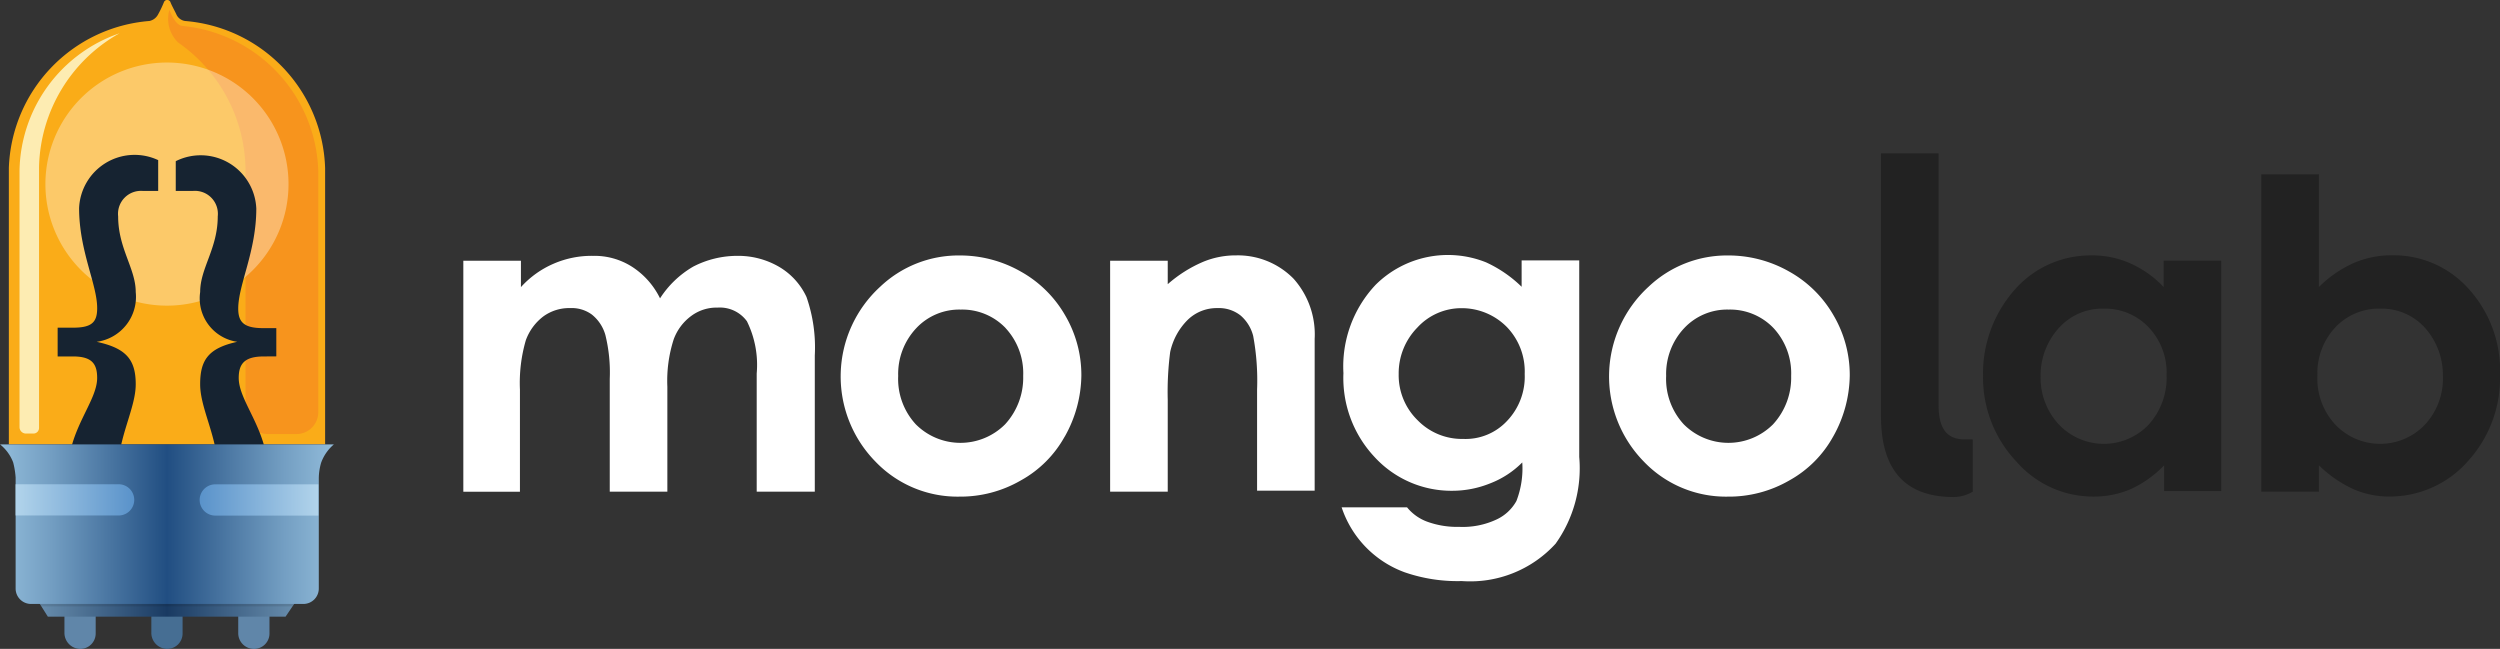 <svg xmlns="http://www.w3.org/2000/svg" xmlns:xlink="http://www.w3.org/1999/xlink" viewBox="254 1131 132.8 34.468"><rect x="254" y="1131" width="132.8" height="34.468" fill="#333333" stroke="none"/><defs><style>.a,.i{fill:#fff}.b{fill:#222}.c{fill:#6086a9}.d{fill:#466e93}.e{fill:url(#a)}.f{opacity:.1}.g{fill:#faac18}.h{fill:#f7941d}.i{opacity:.35}.j{fill:#162331}.k{fill:#fdecb2}.l{fill:url(#b)}.m{fill:url(#c)}.n{fill:url(#d)}</style><linearGradient id="a" y1=".495" x2=".999" y2=".495" gradientUnits="objectBoundingBox"><stop offset="0" stop-color="#6c91b0"/><stop offset=".5" stop-color="#193a62"/><stop offset="1" stop-color="#6c91b0"/></linearGradient><linearGradient id="b" y1=".498" x2="1.001" y2=".498" gradientUnits="objectBoundingBox"><stop offset="0" stop-color="#92bcda"/><stop offset=".153" stop-color="#739ec2"/><stop offset=".487" stop-color="#245184"/><stop offset=".5" stop-color="#214e82"/><stop offset=".513" stop-color="#245184"/><stop offset=".847" stop-color="#739ec2"/><stop offset="1" stop-color="#92bcda"/></linearGradient><linearGradient id="c" x1=".001" y1=".502" x2="1.001" y2=".502" gradientUnits="objectBoundingBox"><stop offset="0" stop-color="#5992ca"/><stop offset="1" stop-color="#b2d4eb"/></linearGradient><linearGradient id="d" x1="1" y1=".502" x2="-.001" y2=".502" xlink:href="#c"/></defs><path class="a" d="M294.196 1157.117v-6.276a5.238 5.238 0 0 0-.519-2.775 1.776 1.776 0 0 0-1.556-.726 2.252 2.252 0 0 0-1.4.441 2.692 2.692 0 0 0-.934 1.245 7.175 7.175 0 0 0-.337 2.515v5.575h-3.06v-5.99a8.313 8.313 0 0 0-.233-2.334 2.13 2.13 0 0 0-.726-1.089 1.807 1.807 0 0 0-1.141-.337 2.327 2.327 0 0 0-1.426.441 2.769 2.769 0 0 0-.934 1.274 8.118 8.118 0 0 0-.311 2.619v5.42h-3.007v-12.269h3.06v1.4a5.009 5.009 0 0 1 1.74-1.245 5.064 5.064 0 0 1 2.1-.415 3.7 3.7 0 0 1 2.049.571 4.163 4.163 0 0 1 1.5 1.686 5.2 5.2 0 0 1 1.763-1.686 5.089 5.089 0 0 1 2.334-.571 4.307 4.307 0 0 1 2.256.6 3.628 3.628 0 0 1 1.426 1.582 8.139 8.139 0 0 1 .442 3.108v7.235zm16.363-2.93a5.942 5.942 0 0 1-2.334 2.334 6.4 6.4 0 0 1-3.267.86 6.032 6.032 0 0 1-4.46-1.867 6.46 6.46 0 0 1 .259-9.284 6.046 6.046 0 0 1 4.227-1.66 6.518 6.518 0 0 1 3.242.856 6.184 6.184 0 0 1 2.36 2.334 6.258 6.258 0 0 1 .856 3.19 6.745 6.745 0 0 1-.882 3.242zm-3.138-5.757a3.187 3.187 0 0 0-2.386-.985 3.13 3.13 0 0 0-2.36.985 3.548 3.548 0 0 0-.963 2.541 3.552 3.552 0 0 0 .934 2.567 3.349 3.349 0 0 0 4.746 0 3.656 3.656 0 0 0 .96-2.567 3.531 3.531 0 0 0-.934-2.541zm13.355 8.687v-5.42a12.906 12.906 0 0 0-.207-2.853 2.12 2.12 0 0 0-.674-1.089 1.857 1.857 0 0 0-1.219-.389 2.213 2.213 0 0 0-1.582.622 3.424 3.424 0 0 0-.934 1.712 16.469 16.469 0 0 0-.13 2.541v4.875h-3.06v-12.265h3.06v1.245a6.985 6.985 0 0 1 1.893-1.193 4.5 4.5 0 0 1 1.737-.337 4.146 4.146 0 0 1 3.06 1.245 4.442 4.442 0 0 1 1.115 3.19v8.065h-3.06v.052zm15.871 2.749a6.138 6.138 0 0 1-5 2 8.579 8.579 0 0 1-3.034-.467 5.524 5.524 0 0 1-3.345-3.449h3.475a2.485 2.485 0 0 0 1.115.778 4.649 4.649 0 0 0 1.66.259 4.224 4.224 0 0 0 1.971-.389 2.327 2.327 0 0 0 1.063-.985 4.8 4.8 0 0 0 .311-2.049 4.853 4.853 0 0 1-1.717 1.117 5.368 5.368 0 0 1-2 .389 5.54 5.54 0 0 1-4.149-1.815 6.132 6.132 0 0 1-1.634-4.434 6.323 6.323 0 0 1 1.712-4.694 5.449 5.449 0 0 1 5.861-1.193 6.679 6.679 0 0 1 1.893 1.3v-1.4h3.06v10.442a6.887 6.887 0 0 1-1.245 4.59zm-2.593-11.485a3.367 3.367 0 0 0-2.411-1.011 3.175 3.175 0 0 0-2.36 1.037 3.468 3.468 0 0 0-.985 2.464 3.341 3.341 0 0 0 1.014 2.46 3.286 3.286 0 0 0 2.412.985 3.013 3.013 0 0 0 2.334-.96 3.4 3.4 0 0 0 .934-2.49 3.4 3.4 0 0 0-.938-2.485zm17.323 5.809a5.941 5.941 0 0 1-2.334 2.334 6.4 6.4 0 0 1-3.268.857 6.032 6.032 0 0 1-4.46-1.867 6.46 6.46 0 0 1 .259-9.284 6.046 6.046 0 0 1 4.227-1.66 6.518 6.518 0 0 1 3.242.856 6.184 6.184 0 0 1 2.36 2.334 6.258 6.258 0 0 1 .856 3.19 6.748 6.748 0 0 1-.882 3.242zm-3.165-5.76a3.187 3.187 0 0 0-2.386-.985 3.129 3.129 0 0 0-2.36.985 3.547 3.547 0 0 0-.96 2.541 3.552 3.552 0 0 0 .934 2.567 3.349 3.349 0 0 0 4.746 0 3.655 3.655 0 0 0 .96-2.567 3.531 3.531 0 0 0-.934-2.541z"/><path class="b" d="M357.808 1157.403c-1.763 0-3.89-.622-3.89-4.3v-13.956h3.06v13.38c0 1.4.571 1.815 1.4 1.815h.415v2.775a2.016 2.016 0 0 1-.986.285zm11.151-.285v-1.4a5.867 5.867 0 0 1-1.789 1.271 4.952 4.952 0 0 1-1.971.389 5.391 5.391 0 0 1-4.071-1.841 6.5 6.5 0 0 1-1.789-4.564 6.707 6.707 0 0 1 1.712-4.616 5.336 5.336 0 0 1 4.045-1.789 4.907 4.907 0 0 1 2.049.415 5.537 5.537 0 0 1 1.788 1.264v-1.4h3.06v12.24h-3.034v.026zm-.83-8.739a3.187 3.187 0 0 0-2.386-.985 3.1 3.1 0 0 0-2.36 1.011 3.74 3.74 0 0 0-.986 2.593 3.63 3.63 0 0 0 .986 2.567 3.289 3.289 0 0 0 4.746 0 3.7 3.7 0 0 0 .96-2.619 3.5 3.5 0 0 0-.96-2.567zm16.934 7.157a5.54 5.54 0 0 1-4.123 1.841 4.791 4.791 0 0 1-1.919-.389 6.542 6.542 0 0 1-1.841-1.271v1.4h-3.06v-16.856h3.06v5.986a6.174 6.174 0 0 1 1.841-1.271 5.029 5.029 0 0 1 2.075-.415 5.336 5.336 0 0 1 4.045 1.789 6.466 6.466 0 0 1 1.66 4.616 6.525 6.525 0 0 1-1.737 4.564zm-2.256-7.131a3.1 3.1 0 0 0-2.36-1.011 3.186 3.186 0 0 0-2.386.985 3.567 3.567 0 0 0-.96 2.567 3.586 3.586 0 0 0 .96 2.619 3.289 3.289 0 0 0 4.746 0 3.607 3.607 0 0 0 .96-2.593 3.776 3.776 0 0 0-.96-2.567z"/><path class="c" d="M266.655 1164.638v-.958h1.66v.96a.819.819 0 0 1-.83.83.836.836 0 0 1-.83-.83z"/><path class="d" d="M262.039 1164.638v-.958h1.66v.96a.819.819 0 0 1-.83.83.853.853 0 0 1-.83-.83z"/><path class="c" d="M257.423 1164.638v-.958h1.66v.96a.819.819 0 0 1-.83.83.853.853 0 0 1-.83-.83z"/><path class="e" d="M269.922 1162.641l-.752 1.115h-12.629l-.7-1.115z"/><path class="f" d="M270.285 1162.096l-.752 1.115h-13.329l-.7-1.115z"/><path class="g" d="M254.47 1154.602v-14.678a8.114 8.114 0 0 1 7.465-7.809.671.671 0 0 0 .441-.311 5.666 5.666 0 0 0 .337-.7.186.186 0 0 1 .337 0c.078.207.233.467.337.7a.609.609 0 0 0 .441.311 8.09 8.09 0 0 1 7.442 7.809v14.678z"/><path class="h" d="M267.041 1139.95v12.707h.026v.233a1.162 1.162 0 0 0 1.174 1.167h1.5a1.162 1.162 0 0 0 1.167-1.167v-12.762a7.986 7.986 0 0 0-7.21-7.75c-.415-.026-.7-.856-.7-.856a1.748 1.748 0 0 0 .467 1.737 8.329 8.329 0 0 1 3.576 6.691z"/><path class="i" d="M262.869 1134.322a6.457 6.457 0 1 1-6.457 6.457 6.458 6.458 0 0 1 6.457-6.457z"/><path class="j" d="M268.004 1149.935c-1.011 0-1.323.389-1.323 1.141 0 1.271 1.556 2.749 1.556 5.057a2.892 2.892 0 0 1-3.164 3.086h-1.011v-2.049h.441c.8 0 1.063-.467 1.063-1.219 0-1.712-.934-3.242-.934-4.538s.441-1.919 1.971-2.256a2.331 2.331 0 0 1-1.97-2.645c0-1.271.934-2.308.934-4.02a1.219 1.219 0 0 0-1.323-1.349h-.908v-1.581a2.957 2.957 0 0 1 4.279 2.515c0 2.282-.96 4.045-.96 5.316 0 .726.311 1.037 1.323 1.037h.7v1.5zm-5.6-8.791h-.8a1.219 1.219 0 0 0-1.328 1.348c0 1.712.934 2.775.934 4.02a2.411 2.411 0 0 1-2.075 2.645c1.556.337 2.075.934 2.075 2.256 0 1.271-.934 2.827-.934 4.538 0 .752.259 1.219 1.063 1.219h.441v2.049h-1.011a2.892 2.892 0 0 1-3.164-3.086c0-2.308 1.556-3.786 1.556-5.057 0-.726-.259-1.141-1.271-1.141h-.828v-1.529h.83c1.01 0 1.27-.313 1.27-1.039 0-1.271-.96-3.034-.96-5.316a2.951 2.951 0 0 1 4.201-2.545v1.637z"/><path class="k" d="M260.353 1132.767a8.341 8.341 0 0 0-4.279 7.105v13.848a.3.3 0 0 1-.311.311h-.389a.343.343 0 0 1-.337-.337v-13.64a7.853 7.853 0 0 1 5.316-7.287"/><path class="l" d="M271.064 1155.561a3.073 3.073 0 0 0-.13.83v5.861a.819.819 0 0 1-.83.83H255.66a.819.819 0 0 1-.83-.83v-5.887a4.326 4.326 0 0 0-.13-.8 2.23 2.23 0 0 0-.7-.96h17.738a2.292 2.292 0 0 0-.674.96z"/><path class="m" d="M270.908 1158.388h-5.472a.83.83 0 1 1 0-1.66h5.472v1.66z"/><path class="n" d="M254.83 1156.723h5.471a.83.83 0 1 1 0 1.66h-5.471v-1.66z"/></svg>
